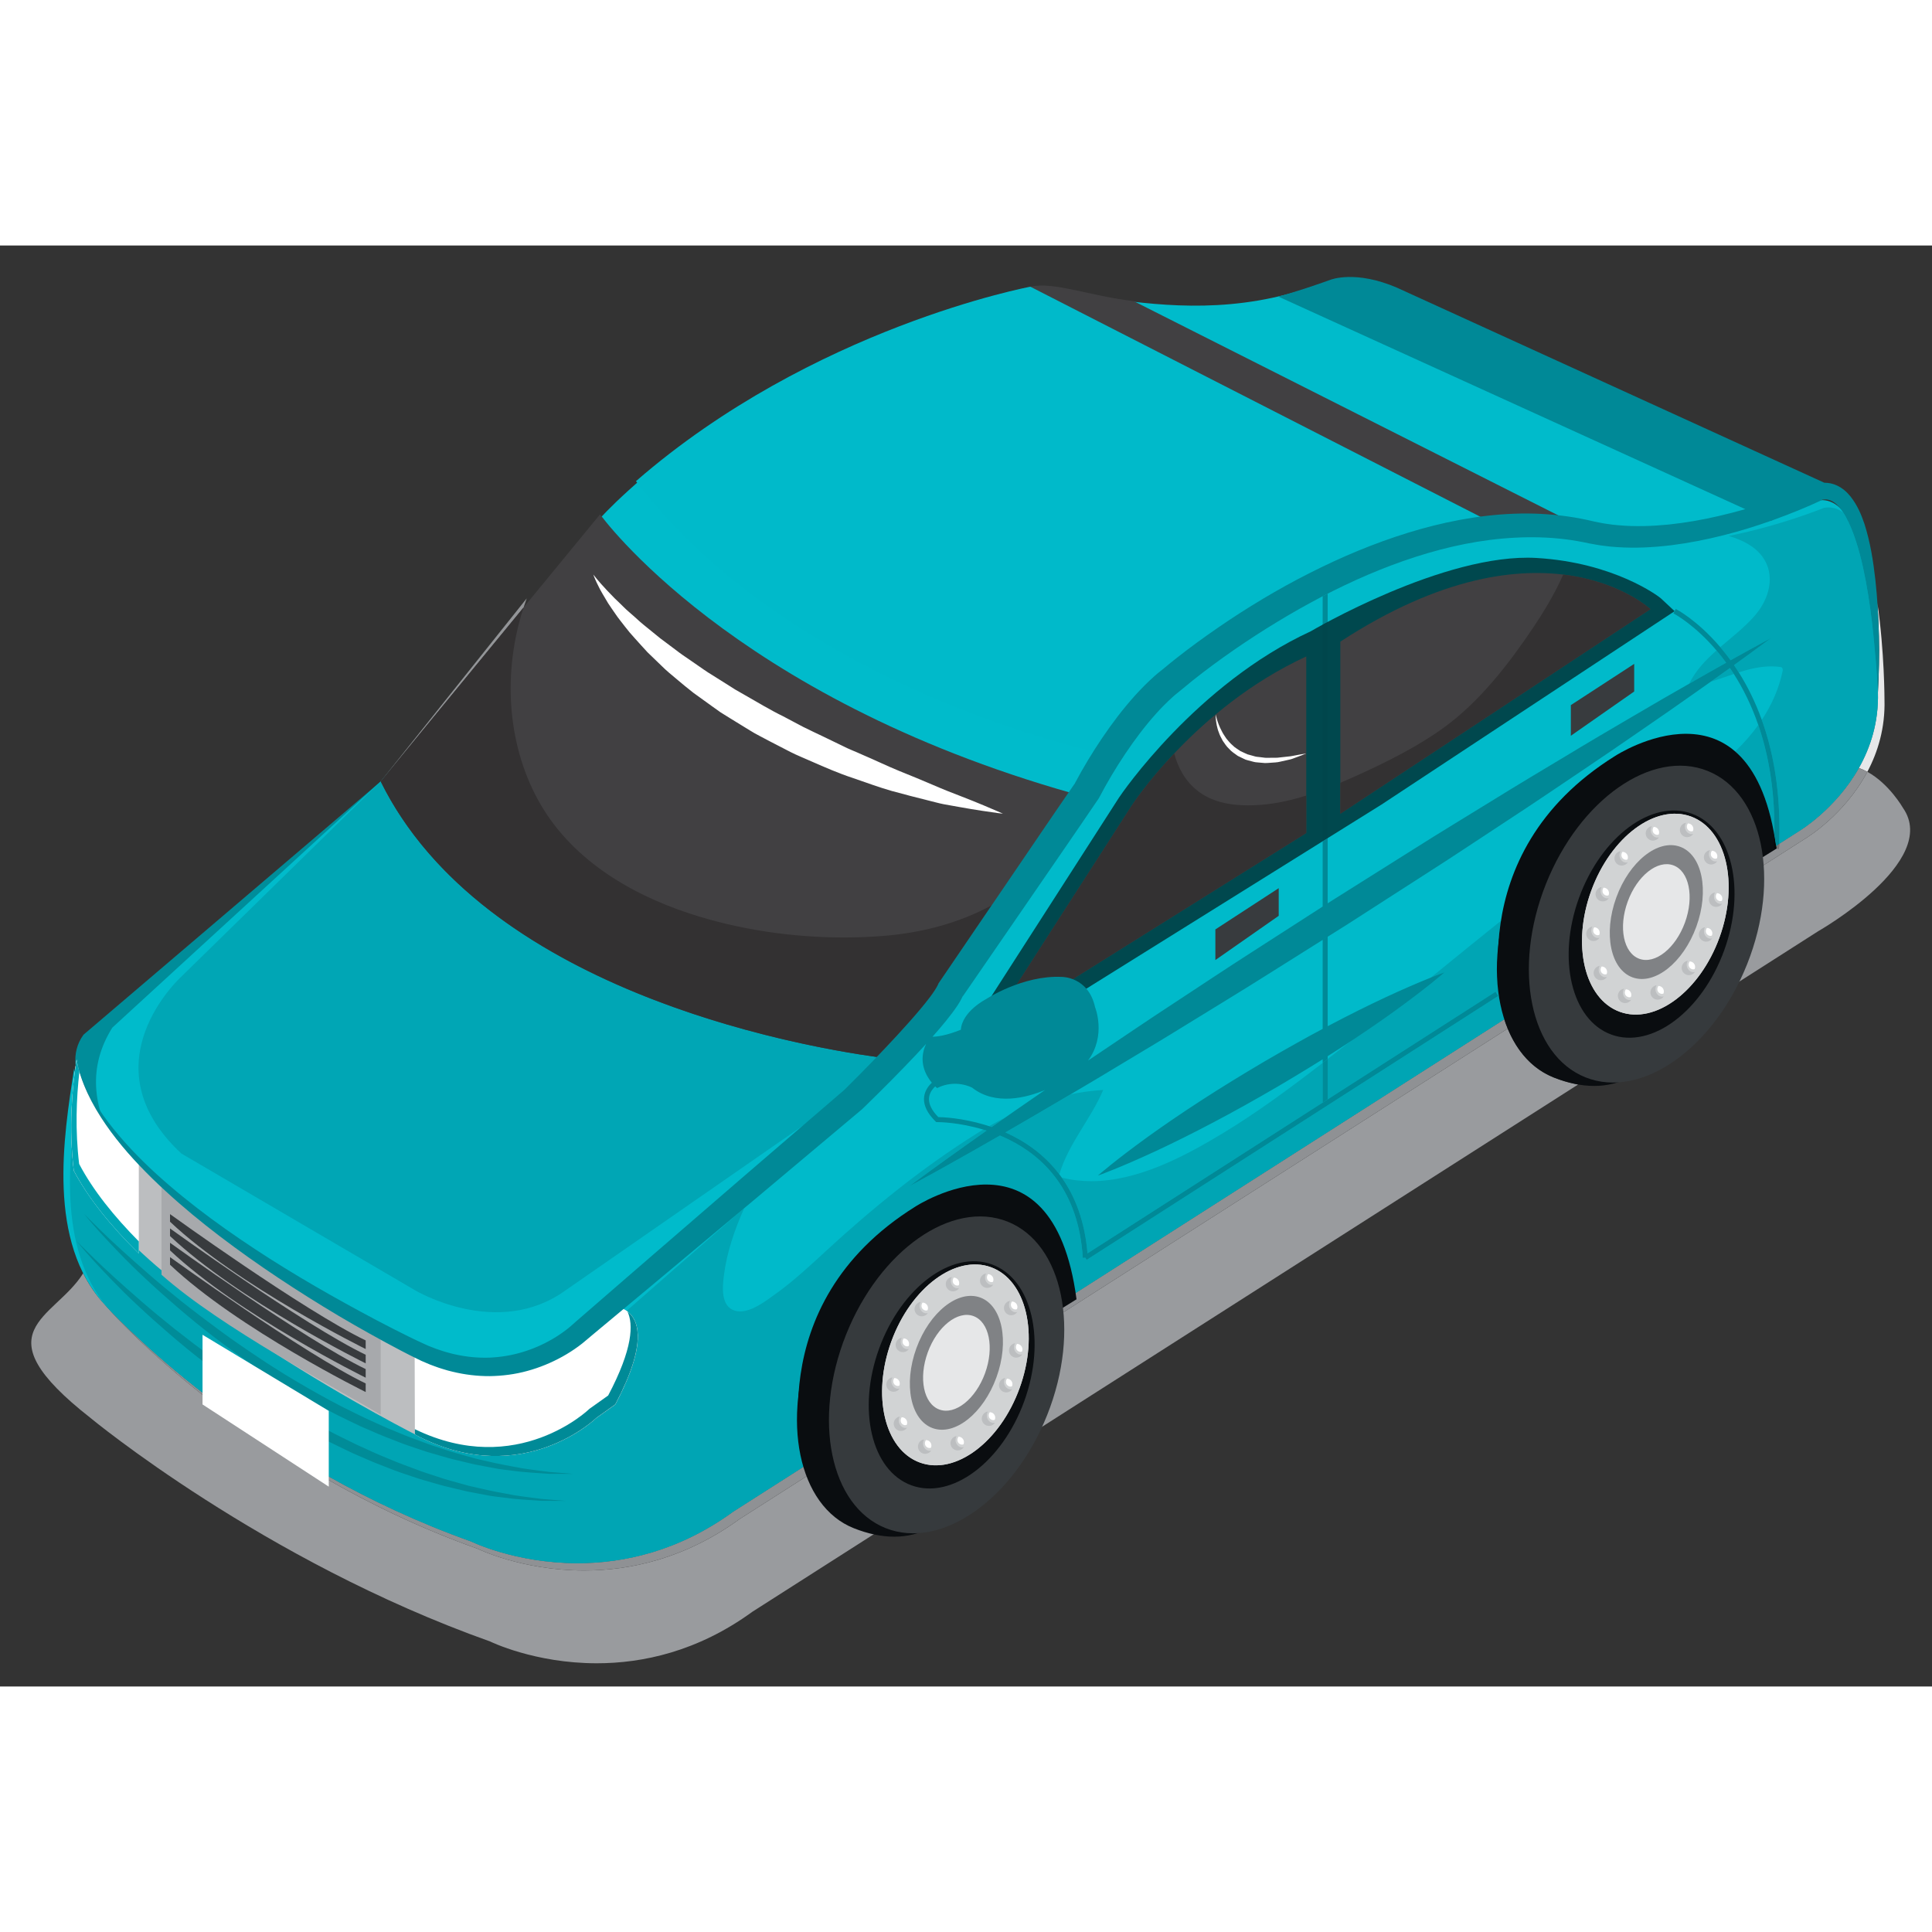 <svg xmlns="http://www.w3.org/2000/svg" xmlns:serif="http://www.serif.com/" fill-rule="evenodd" stroke-linejoin="round" stroke-miterlimit="2" clip-rule="evenodd" width="500" height="500" viewBox="0 0 362 270">
  <rect x="0" y="0" width="362" height="270" fill="#333333" stroke="none"/>
  <path fill="none" d="M0 0h361.633v269.021H0z"/>
  <g fill-rule="nonzero">
    <path fill="#999b9e" d="M111.82 265.649c-11.7.001-19.974-4.08-19.974-4.08-42.585-15.132-74.856-41.86-74.856-41.86-21.016-16.466-6.807-18.481-1.408-27.133 1.07 2.125 2.417 4.117 4.095 5.923 0 0 .146.165.435.475.256.303.52.603.793.896 0 0 25.99 29.178 68.575 44.314 0 0 8.273 4.08 19.971 4.08 8.521 0 18.86-2.165 29.144-9.649l143.901-91.882c1.783 4.331 4.711 7.607 8.645 9.162 1.546.611 3.063 1.053 4.548 1.311l-154.727 98.796c-10.282 7.482-20.621 9.647-29.142 9.647zm203.329-120.868c.645-1.287 1.266-2.679 1.86-4.184 2.294-5.804 3.883-12.452 4.466-18.753l16.839-10.752s7.22-4.289 11.572-12.478c4.115 2.248 6.689 6.786 6.689 6.786 6.979 10.055-15.893 23.078-15.893 23.078l-25.533 16.303z"/>
    <path fill="#fff" d="M14.829 172.08c-.763-6.328-.518-12.289.049-17.264-.218-.762-.401-1.522-.531-2.28-.862 5.536-1.473 12.899-.519 20.808 2.777 5.293 7.118 10.551 12.181 15.532v-2.274c-4.628-4.679-8.59-9.584-11.18-14.522z"/>
    <path fill="#008d9a" d="M71.332 100.421c-17.206 20.434-51.716 63.975-51.716 63.975s-9.018-9.614-3.969-16.523l55.685-47.452z" serif:id="Dark Green"/>
<g class="light-green">
    <path class="light-green" fill="#00bbcb" d="M172.13 158.428c12.959-12.674 15.882-23.875 23.219-40.336 7.441-16.697 16.913-20.82 16.913-20.82 58.741-46.903 84.677-37.014 84.677-37.014 18.274 3.899 44.066-14.151 44.066-14.151L259.18 8.931c-7.844-3.386-12.498-1.5-12.498-1.5-14.902 5.385-28.359 3.964-38.704 2.543-6.353-.873-11.532-1.745-15.15-1.041-51.854 10.092-80.395 42.185-80.395 42.185l-41.101 49.303-50.282 46.122c-18.603 29.625 53.646 61.71 53.646 61.71 20.73 17.514 40.15-1.106 40.15-1.106l57.284-48.719z" serif:id="Light Green"/>
</g> 
    <path fill="#414042" d="M212.428 10.426c-8.419-.999-14.96-3.707-19.366-2.705-22.529 5.131-41.27 15.387-54.838 23.792l.216.147c27.747 19.351 55.123 39.241 82.805 58.691 52.405-38.96 75.694-30.093 75.694-30.093 5.097 1.087 8.005 1.112 13.55-.346l-98.061-49.486z"/>
<g class="light-green">
    <path fill="#00baca" d="M281.468 52.914c5.666-.627 11.36-.436 16.913.886 18.27 3.897 42.169-6.023 42.169-6.023 11.325-1.938 11.318 35.976 11.318 35.976.455 16.914-14.781 25.969-14.781 25.969l-199.72 127.523c-24.4 17.758-49.114 5.569-49.114 5.569-42.587-15.134-68.576-44.315-68.576-44.315-10.941-11.773-7.779-31.47-5.784-44.294 4.226 24.345 63.54 54.232 63.54 54.232 18.07 9.132 30.826-3.264 30.826-3.264l51.585-45.133s10.32-7.958 12.324-12.743l31.02-43.449s3.1-5.676 7.613-11.001c-2.24 1.553-3.501 2.484-3.527 2.503l.016.003c-6.921-1.456-59.563-13.876-88.129-51.195 33.196-28.852 73.901-36.437 73.901-36.437l99.174 50.698c-34.513-.337-84.962 36.931-84.962 36.931 1.06.195.999.21.016.003l-.016-.003c-6.986-1.472-59.568-13.902-88.113-51.192 33.196-28.852 73.901-36.437 73.901-36.437l88.406 45.193z" serif:id="Light Green"/>
</g>
   <path fill="#e7e8e9" d="M349.886 98.614c-.508-.277-1.037-.519-1.59-.714 2.16-3.829 3.722-8.559 3.572-14.147.178-3.503.283-7.02.187-10.536-.05-2.061-.137-4.123-.278-6.186 1.321 9.035 1.32 18.092 1.32 18.092.143 5.273-1.24 9.782-3.211 13.491z"/>
    <path fill="#8f9194" d="M109.451 248.264c-11.698 0-19.971-4.08-19.971-4.08-42.585-15.136-68.575-44.314-68.575-44.314-.273-.293-.537-.593-.793-.896 3.558 3.824 28.749 29.841 68.141 43.84 0 0 8.271 4.081 19.971 4.08 8.521 0 18.861-2.166 29.143-9.649l144.49-92.258c.193.599.406 1.181.639 1.746l-143.901 91.882c-10.284 7.484-20.623 9.649-29.144 9.649zm212.024-126.42c.058-.626.106-1.247.144-1.865l11.235-6.985.469.023c.014-.308.027-.613.038-.916l3.726-2.379s6.832-4.061 11.209-11.822c.553.195 1.082.437 1.59.714-4.352 8.189-11.572 12.478-11.572 12.478l-16.839 10.752z"/>
    <path fill="#e7e8e9" d="M21.36 168.292c-2.972-3.581-5.265-7.185-6.55-10.709.038-.248.076-.495.114-.739.434 1.185 1 2.306 1.586 3.303 1.066 2.501 2.616 5.036 4.534 7.57.103.191.209.384.316.575z"/>
    <path fill="#00a5b4" d="M108.224 246.894c-11.7.001-19.971-4.08-19.971-4.08-39.392-13.999-64.583-40.016-68.141-43.84-9.47-11.238-7.219-28.929-5.302-41.391 1.285 3.524 3.578 7.128 6.55 10.709.713.86 1.466 1.716 2.252 2.571 17.465 20.006 55.049 38.946 55.049 38.946 4.864 2.457 9.342 3.355 13.291 3.355 10.722 0 17.537-6.622 17.537-6.622l28.831-25.226 1.122-.938c-1.794 4.025-3.259 8.264-3.797 12.559-.273 2.166-.655 5.856 2.075 6.648.312.091.633.133.961.133 2.314-.001 4.94-2.057 6.556-3.214 3.396-2.432 6.48-5.296 9.544-8.123 8.663-7.988 18.123-15.663 28.117-21.916.443-.277.888-.549 1.337-.815.205.061.412.125.62.192-3.035 2.138-5.668 4.017-7.826 5.568-2.137 1.517-3.784 2.759-4.921 3.584-1.133.831-1.737 1.275-1.737 1.275s.658-.36 1.89-1.033c1.23-.681 3.053-1.646 5.332-2.939 2.651-1.483 5.952-3.343 9.766-5.532.55.229 1.104.48 1.659.754 3.254 1.606 6.517 3.993 9.068 7.549 2.551 3.557 4.4 8.287 4.8 14.627l.468-.03.253.395 77.118-49.439-.507-.79-31.452 20.164v-7.563c2.713-2.106 5.408-4.229 8.113-6.325 8.23-6.379 16.219-13.073 24.353-19.579-.246 1.546-.401 3.039-.487 4.46-.603 5.115-.2 9.935 1.112 13.999l-144.49 92.258c-10.282 7.483-20.622 9.649-29.143 9.649zm95.541-58.049c-.502-6.032-2.324-10.665-4.828-14.201 1.84.465 3.693.674 5.546.674 8.683 0 17.35-4.587 24.522-8.911 6.564-3.962 12.744-8.548 18.822-13.248v7.437l-44.062 28.249zm-5.27-14.804c-2.889-3.82-6.568-6.278-10.121-7.861 2.492-1.433 5.188-3 8.051-4.685 1.354-.793 2.747-1.609 4.175-2.449 2.002-.418 4.04-.698 6.111-.821-2.328 5.467-6.471 9.989-8.2 15.74-.007.025-.012.051-.016.076zm-12.686-8.87c-.16-.055-.318-.108-.476-.16.981-.559 1.976-1.091 2.983-1.596-.861.601-1.698 1.187-2.507 1.756zm147.552-53.07c.034-.961.052-1.902.052-2.825.001-8.185-1.334-14.915-3.304-20.386 1.856-2.803 3.239-5.894 3.92-9.247.05-.259-.072-.623-.379-.664-.595-.083-1.182-.12-1.763-.12-2.097 0-4.108.491-6.097 1.122-.295-.469-.593-.922-.893-1.359.116-.083.23-.165.343-.246 2.136-1.517 3.783-2.76 4.92-3.586 1.132-.832 1.736-1.275 1.736-1.275s-.658.359-1.891 1.032c-1.23.68-3.053 1.645-5.333 2.937-.136.076-.274.153-.414.232-.175-.242-.35-.479-.526-.71-.47-.619-.939-1.202-1.405-1.749 2.235-1.927 4.606-3.747 6.499-5.934 2.653-3.065 3.964-7.533 1.385-11.036-1.469-1.995-3.829-3.134-6.295-3.862 10.077-2.05 17.863-5.278 17.863-5.278.283-.049.557-.072.825-.072 1.015 0 1.931.336 2.759.945.588.902 1.083 1.945 1.523 3.005 1.27 3.102 2.073 6.497 2.72 9.899.637 3.413 1.093 6.878 1.443 10.355.328 3.479.667 6.969.819 10.474.15 5.588-1.412 10.318-3.572 14.147-4.377 7.761-11.209 11.822-11.209 11.822l-3.726 2.379zm-.896-1.641c-1.416-8.026-4.117-12.876-7.34-15.66.086-.083.173-.168.259-.252 1.489-1.454 2.862-3.024 4.067-4.704 1.81 5.252 3.022 11.665 3.023 19.432 0 .391-.003.786-.009 1.184zm-15.958-28.357c1.202-2.463 3.071-4.413 5.114-6.229.598.704 1.204 1.469 1.807 2.296.002.003.004.005.006.008-2.011 1.126-4.343 2.431-6.927 3.925zm4.061-.383c1.287-.914 2.477-1.769 3.566-2.551.246.36.492.731.735 1.113-1.431.479-2.857 1.003-4.301 1.438z" serif:id="In between light and dark"/>
    <path fill="#0a0d10" d="M150.812 229.095s-9.044-30.483 20.68-49.003c0 0 25.698-16.834 30.218 17.356l-50.898 31.647z"/>
    <path fill="#00484e" d="M258.86 104.746l-83.492 52.086 34.272-53.342c.504-.782 14.565-21.345 35.968-31.21 0 0 25.015-14.752 42.31-13.733 14.557.861 22.909 7.225 23.241 7.532l2.614 2.439-54.913 36.228-19.266-28.587 19.266 28.587z" serif:id="Darkest Green"/>
    <path fill="#414042" d="M244.756 110.082V76.999c-20.908 9.635-32.748 28.012-32.748 28.012l-27.474 42.764 60.222-37.693zM251.134 74.227v32.247l58.105-38.338s-20.065-18.727-58.105 6.091z"/>
    <path fill="#333132" d="M184.534 147.775l27.474-42.764h.001c.036-.056 2.812-4.342 8.005-9.836.716 2.707 2.063 5.156 4.329 6.958 2.682 2.134 6.146 2.769 9.524 2.769.857 0 1.709-.041 2.541-.109 2.838-.234 5.622-.871 8.348-1.725v7.014l-60.222 37.693zM251.134 106.474v-5.792c1.038-.442 2.068-.895 3.083-1.356 5.578-2.536 11.415-5.431 16.384-9.045 6.696-4.872 12.173-11.977 16.743-18.79 1.735-2.581 3.89-6.074 5.565-9.831 10.754 1.305 16.3 6.448 16.33 6.476l-51.951 34.278-6.154 4.06z"/>
    <path fill="#008c98" d="M106.015 235.227s-1.665-.007-4.58-.018c-1.454-.102-3.232-.189-5.26-.385-1.012-.125-2.088-.257-3.222-.397-1.142-.113-2.31-.405-3.548-.614-.617-.117-1.247-.237-1.888-.36-.635-.15-1.283-.304-1.941-.46-1.318-.31-2.684-.625-4.061-1.044-1.382-.4-2.815-.781-4.241-1.283-1.436-.472-2.903-.961-4.36-1.549-1.467-.563-2.959-1.135-4.435-1.796-.742-.32-1.49-.641-2.24-.964-.738-.353-1.479-.707-2.223-1.063-2.983-1.411-5.93-3.007-8.845-4.654-1.451-.835-2.871-1.724-4.298-2.586-1.396-.91-2.812-1.779-4.171-2.71-1.365-.922-2.72-1.834-4.016-2.795-1.316-.935-2.59-1.892-3.835-2.844-2.504-1.886-4.835-3.823-7.015-5.69-2.176-1.874-4.197-3.684-6.022-5.397-1.838-1.7-3.46-3.325-4.872-4.787-1.418-1.458-2.623-2.756-3.606-3.835-1.958-2.163-2.989-3.473-2.989-3.473s1.154 1.202 3.247 3.224c2.082 2.034 5.151 4.837 8.914 8.099 1.879 1.634 3.956 3.355 6.185 5.132 2.234 1.77 4.627 3.588 7.13 5.427 2.497 1.848 5.153 3.65 7.865 5.457 1.35.912 2.756 1.761 4.142 2.653 1.415.844 2.826 1.71 4.262 2.528 2.868 1.646 5.769 3.241 8.701 4.651.731.357 1.459.713 2.184 1.066.734.333 1.465.664 2.19.993 1.444.681 2.903 1.273 4.339 1.856 1.424.615 2.867 1.102 4.26 1.634 1.389.55 2.785.977 4.134 1.422 1.344.467 2.678.828 3.968 1.183.644.18 1.278.355 1.9.528.63.145 1.247.286 1.852.425 2.414.587 4.657.973 6.645 1.346 1.993.317 3.744.512 5.186.706 2.904.238 4.564.374 4.564.374zm1.423-5.062s-1.665-.006-4.58-.017c-1.453-.103-3.231-.191-5.261-.386-1.011-.125-2.088-.257-3.222-.396-1.141-.114-2.31-.406-3.548-.615-.616-.117-1.246-.237-1.888-.359-.636-.15-1.283-.305-1.941-.461-1.319-.31-2.684-.624-4.061-1.044-1.383-.399-2.815-.779-4.241-1.282-1.437-.473-2.903-.961-4.36-1.55-1.467-.562-2.959-1.135-4.435-1.795-.744-.32-1.491-.642-2.242-.965-.737-.352-1.478-.707-2.222-1.062-2.983-1.41-5.93-3.007-8.845-4.655-1.452-.835-2.871-1.723-4.298-2.585-1.397-.911-2.812-1.78-4.172-2.709-1.364-.923-2.72-1.835-4.016-2.796-1.316-.936-2.59-1.894-3.835-2.844-2.504-1.887-4.835-3.823-7.016-5.692-2.175-1.874-4.196-3.683-6.022-5.396-1.838-1.7-3.46-3.324-4.872-4.787-1.418-1.458-2.623-2.757-3.606-3.835-1.958-2.163-2.989-3.474-2.989-3.474s1.154 1.202 3.247 3.225c2.082 2.034 5.151 4.838 8.914 8.099 1.879 1.634 3.956 3.355 6.185 5.132 2.234 1.771 4.628 3.587 7.131 5.427 2.497 1.849 5.154 3.65 7.865 5.457 1.351.911 2.756 1.762 4.142 2.653 1.416.844 2.826 1.71 4.263 2.529 2.868 1.645 5.769 3.241 8.701 4.651.732.357 1.46.712 2.184 1.066.734.333 1.465.664 2.191.993 1.444.68 2.903 1.273 4.338 1.855 1.424.615 2.868 1.103 4.261 1.635 1.389.55 2.784.977 4.134 1.422 1.344.467 2.678.828 3.968 1.182.645.18 1.279.356 1.901.529.629.144 1.246.286 1.851.425 2.414.586 4.657.972 6.646 1.345 1.991.318 3.743.513 5.186.706 2.904.239 4.564.374 4.564.374z" serif:id="Dark Green"/>
    <path fill="#bcbec0" d="M115.268 217.196l-3.501 2.474s-13.733 13.342-33.181 3.513c0 0-52.368-26.22-64.758-49.839-.954-7.909-.343-15.272.519-20.808 4.226 24.345 63.539 54.231 63.539 54.231 18.072 9.13 30.827-3.265 30.827-3.265l6.555-4.632s9.57.361 0 18.326z"/>
    <path fill="#fff" d="M26.009 172.219c-5.993-6.351-10.52-13.101-11.662-19.683-.862 5.536-1.473 12.899-.519 20.808 2.777 5.293 7.118 10.551 12.181 15.532v-16.657zM115.226 198.821l-6.542 4.651s-12.717 12.433-30.817 3.356c0 0-.072-.036-.175-.093l.047 16.038c.562.305.879.471.879.471 19.477 9.77 33.169-3.614 33.169-3.614l3.495-2.487c9.512-17.991-.056-18.322-.056-18.322z"/>
    <path fill="#008a97" d="M117.565 199.732c1.124 2.377 1.041 6.945-3.612 15.744l-3.497 2.486s-13.481 13.164-32.721 3.825l.004.986c.562.305.879.471.879.471 19.477 9.77 33.169-3.614 33.169-3.614l3.495-2.487c6.132-11.595 4.337-15.851 2.283-17.411z" serif:id="Dark Green"/>
    <path fill="#a7a9ac" d="M30.263 176.436v16.411c11.083 9.877 33.08 21.49 41.069 26.222v-16.015c-7.908-4.673-30.298-16.537-41.069-26.618z"/>
    <path fill="#008b98" d="M247.827 160.596v-7.437c.313-.242.626-.484.939-.727v7.563l-.939.601zm0-89.561v-5.316c.312-.163.625-.324.939-.484v5.295c-.338.18-.65.348-.939.505z" serif:id="Dark Green"/>
    <path fill="#00464c" d="M247.827 111.629V88.375l.939 1.392v21.277l-.939.585zm.939-21.862l-.939-1.392v-17.34c.289-.157.601-.325.939-.505v19.237z" serif:id="Darkest Green"/>
    <path fill="#383b3e" d="M227.724 128.146l11.87-7.729v5.179l-11.87 8.291v-5.741zM294.329 86.118l11.87-7.728v5.178l-11.87 8.292v-5.742zM31.858 181.492s25.035 18.07 36.661 23.666v1.609s-23.904-11.797-36.661-23.852v-1.423zM31.858 184.178s25.035 18.071 36.661 23.666v1.608s-23.904-11.797-36.661-23.851v-1.423z"/>
    <path fill="#383b3e" d="M31.858 186.863s25.035 18.071 36.661 23.666v1.61s-23.904-11.797-36.661-23.85v-1.426z"/>
    <path fill="#383b3e" d="M31.858 189.55s25.035 18.07 36.661 23.667v1.609s-23.904-11.797-36.661-23.852v-1.424z"/>
    <path fill="#00a6b5" d="M71.332 100.421l-37.349 36.566s-18.071 16.348 0 33.15l43.752 25.602s15.487 9.301 28.28 0l62.25-43.203-96.933-52.115zM14.829 172.08c-.763-6.328-.518-12.289.049-17.264-.218-.762-.401-1.522-.531-2.28-.862 5.536-1.473 12.899-.519 20.808 2.777 5.293 7.118 10.551 12.181 15.532v-2.274c-4.628-4.679-8.59-9.584-11.18-14.522z" serif:id="In Between"/>
    <path fill="#414042" d="M112.433 50.369s24.451 34.194 88.694 52.321l-32.862 49.846s-74.704-7.038-96.933-52.115l41.101-50.052z"/>
    <path fill="#939598" d="M71.332 100.421l27.365-34.31c-.21.566-.408 1.135-.594 1.71l-26.771 32.6z"/>
    <path fill="#333132" d="M164.285 152.046c-15.754-2.198-73.81-12.807-92.953-51.625l26.771-32.6c-3.856 11.807-3.204 25.22 2.685 36.018 5.919 10.859 16.918 17.536 28.358 21.307 9.15 3.013 19.178 4.508 28.964 4.508 2.445 0 4.877-.093 7.273-.28 7.151-.557 14.175-2.352 20.427-5.746l-9.808 14.413-.132.194-.116.261c-.246.555-.851 1.471-1.456 2.274-.62.828-1.295 1.659-1.987 2.483-1.389 1.65-2.86 3.272-4.343 4.888-1.211 1.311-2.441 2.613-3.683 3.905z"/>
    <path fill="#0a0d10" d="M185.866 225.054c-6.273 15.874-15.447 19.415-25.87 15.296-10.421-4.118-13.783-20.325-7.509-36.199 6.273-15.874 19.809-25.403 30.23-21.283 10.42 4.12 9.423 26.312 3.149 42.186z"/>
    <path fill="#363a3d" d="M196.219 219.108c-6.308 15.861-19.863 25.359-30.277 21.218-10.412-4.143-13.738-20.355-7.43-36.217 6.306-15.86 19.863-25.359 30.275-21.215 10.414 4.141 13.74 20.356 7.432 36.214z"/>
    <path fill="#0a0d10" d="M191.91 216.554c-4.158 11.432-13.614 18.487-21.12 15.758-7.509-2.731-10.225-14.212-6.065-25.644 4.158-11.435 13.614-18.491 21.119-15.76 7.508 2.729 10.224 14.211 6.066 25.646z"/>
    <path fill="#d1d3d4" d="M191.035 214.109c-3.676 10.108-12.035 16.344-18.671 13.931-6.638-2.412-9.036-12.564-5.359-22.671 3.673-10.105 12.033-16.345 18.671-13.928 6.635 2.413 9.036 12.562 5.359 22.668z"/>
    <path fill="#d1d3d4" d="M191.035 214.109c-3.676 10.108-12.035 16.344-18.671 13.931-6.638-2.412-9.036-12.564-5.359-22.671 3.673-10.105 12.033-16.345 18.671-13.928 6.635 2.413 9.036 12.562 5.359 22.668z"/>
    <path fill="#808285" d="M186.702 212.077c-2.458 6.761-7.811 11.018-11.95 9.512-4.142-1.505-5.507-8.208-3.051-14.966 2.46-6.76 7.808-11.017 11.954-9.511 4.14 1.506 5.503 8.208 3.047 14.965z"/>
    <path fill="#d1d3d4" d="M179.929 194.563c.022.751-.571 1.378-1.32 1.399-.751.024-1.38-.567-1.401-1.318-.022-.751.569-1.377 1.322-1.4.749-.023 1.376.568 1.399 1.319z"/>
    <path fill="#fff" d="M178.803 194.653c.267.229.581.281.839.17.058-.135.089-.282.085-.438-.015-.555-.469-.994-1.02-.996-.267.384-.285.933.096 1.264z"/>
    <path fill="#bcbec0" d="M178.519 194.977c-.439-.495-.468-1.181-.162-1.716-.67.105-1.171.691-1.149 1.383.021.751.65 1.342 1.401 1.318.457-.014.854-.248 1.09-.604-.402.103-.849-.006-1.18-.381z"/>
    <path fill="#d1d3d4" d="M186.342 193.918c.021.751-.57 1.378-1.319 1.4-.752.023-1.379-.568-1.4-1.321-.026-.751.567-1.376 1.318-1.399.75-.023 1.379.569 1.401 1.32z"/>
    <path fill="#fff" d="M185.215 194.006c.268.233.58.283.842.17.058-.134.086-.281.083-.437-.014-.553-.468-.991-1.019-.995-.267.385-.288.933.094 1.262z"/>
    <path fill="#bcbec0" d="M184.933 194.332c-.441-.497-.467-1.18-.165-1.717-.667.104-1.167.689-1.145 1.382.021.753.648 1.344 1.4 1.321.456-.013.853-.252 1.092-.606-.403.105-.851-.005-1.182-.38z"/>
    <path fill="#d1d3d4" d="M190.833 199.04c.021.752-.57 1.379-1.322 1.403-.749.021-1.377-.572-1.401-1.321-.021-.752.569-1.377 1.322-1.4.75-.021 1.377.568 1.401 1.318z"/>
    <path fill="#fff" d="M189.706 199.13c.266.231.58.284.841.171.057-.135.087-.283.085-.437-.017-.555-.473-.993-1.022-.996-.267.385-.286.932.096 1.262z"/>
    <path fill="#bcbec0" d="M189.421 199.454c-.439-.495-.466-1.181-.162-1.716-.666.104-1.168.691-1.149 1.384.024.749.652 1.342 1.401 1.321.457-.015.854-.252 1.091-.607-.399.105-.849-.006-1.181-.382z"/>
    <path fill="#d1d3d4" d="M191.773 206.985c.026.751-.567 1.376-1.318 1.397-.749.026-1.38-.565-1.402-1.316-.021-.751.57-1.379 1.321-1.403.751-.021 1.378.571 1.399 1.322z"/>
    <path fill="#fff" d="M190.649 207.072c.267.232.578.282.839.171.058-.133.091-.282.087-.436-.019-.555-.472-.994-1.024-.996-.265.384-.284.932.098 1.261z"/>
    <path fill="#bcbec0" d="M190.365 207.399c-.439-.498-.469-1.183-.162-1.718-.668.106-1.171.69-1.15 1.385.022.751.653 1.342 1.402 1.316.457-.013.853-.248 1.091-.602-.404.103-.85-.006-1.181-.381z"/>
    <path fill="#d1d3d4" d="M189.9 213.496c.024.753-.569 1.378-1.318 1.402-.751.021-1.379-.57-1.402-1.321-.022-.751.57-1.376 1.319-1.4.753-.022 1.38.568 1.401 1.319z"/>
    <path fill="#fff" d="M188.776 213.585c.267.234.576.284.84.171.058-.135.09-.281.084-.437-.016-.555-.47-.993-1.021-.994-.266.384-.286.93.097 1.26z"/>
    <path fill="#bcbec0" d="M188.492 213.912c-.438-.497-.469-1.182-.162-1.717-.668.106-1.171.689-1.15 1.382.023.751.651 1.342 1.402 1.321.458-.015.853-.252 1.088-.606-.4.105-.847-.005-1.178-.38z"/>
    <path fill="#d1d3d4" d="M186.675 219.776c.023.751-.568 1.378-1.32 1.399-.749.024-1.38-.565-1.401-1.316-.022-.751.569-1.381 1.32-1.403.751-.021 1.377.569 1.401 1.32z"/>
    <path fill="#fff" d="M185.55 219.865c.266.23.578.284.838.17.058-.134.09-.283.087-.437-.018-.555-.472-.992-1.021-.994-.265.384-.286.93.096 1.261z"/>
    <path fill="#bcbec0" d="M185.264 220.19c-.435-.496-.467-1.179-.162-1.718-.666.106-1.17.693-1.148 1.387.021.751.652 1.34 1.401 1.316.457-.013.854-.248 1.091-.604-.401.105-.848-.004-1.182-.381z"/>
    <path fill="#d1d3d4" d="M180.817 224.367c.022.751-.569 1.376-1.322 1.4-.749.022-1.376-.568-1.4-1.317-.023-.753.568-1.382 1.321-1.402.751-.023 1.378.568 1.401 1.319z"/>
    <path fill="#fff" d="M179.689 224.456c.267.231.58.282.842.169.059-.132.088-.282.084-.435-.018-.557-.47-.994-1.021-.996-.266.382-.287.933.095 1.262z"/>
    <path fill="#bcbec0" d="M179.407 224.783c-.439-.496-.47-1.184-.164-1.718-.666.104-1.167.691-1.148 1.385.024.749.651 1.339 1.4 1.317.458-.014.853-.252 1.092-.605-.401.103-.851-.007-1.18-.379z"/>
    <path fill="#d1d3d4" d="M174.719 225.004c.022.751-.569 1.379-1.322 1.401-.749.021-1.375-.57-1.398-1.32-.024-.751.568-1.38 1.319-1.399.749-.024 1.378.565 1.401 1.318z"/>
    <path fill="#fff" d="M173.593 225.09c.267.233.579.284.84.173.06-.133.088-.284.084-.436-.017-.556-.469-.994-1.018-.996-.267.382-.288.931.094 1.259z"/>
    <path fill="#bcbec0" d="M173.309 225.418c-.439-.495-.469-1.179-.164-1.717-.666.105-1.167.691-1.146 1.384.023.75.649 1.341 1.398 1.32.46-.015.856-.254 1.092-.605-.403.101-.847-.008-1.18-.382z"/>
    <path fill="#d1d3d4" d="M170.176 220.721c.023.75-.567 1.378-1.32 1.399-.749.022-1.376-.567-1.399-1.319-.024-.749.567-1.376 1.32-1.397.749-.024 1.375.568 1.399 1.317z"/>
    <path fill="#fff" d="M169.051 220.812c.266.23.58.282.842.169.056-.133.086-.281.083-.438-.018-.554-.471-.992-1.023-.994-.263.384-.284.931.098 1.263z"/>
    <path fill="#bcbec0" d="M168.766 221.136c-.439-.495-.466-1.182-.161-1.717-.668.103-1.168.691-1.148 1.382.023.752.65 1.341 1.399 1.319.457-.012.856-.25 1.091-.602-.401.102-.85-.006-1.181-.382z"/>
    <path fill="#d1d3d4" d="M168.793 213.376c.023.751-.571 1.379-1.32 1.4-.751.021-1.38-.568-1.401-1.319-.021-.751.569-1.38 1.32-1.401.751-.022 1.377.569 1.401 1.32z"/>
    <path fill="#fff" d="M167.666 213.466c.268.229.581.281.843.167.057-.133.087-.28.081-.433-.015-.557-.469-.995-1.02-.997-.267.384-.284.933.096 1.263z"/>
    <path fill="#bcbec0" d="M167.383 213.79c-.44-.495-.468-1.181-.163-1.715-.668.103-1.168.689-1.148 1.382.021.751.65 1.34 1.401 1.319.457-.013.854-.251 1.087-.604-.399.103-.845-.006-1.177-.382z"/>
    <path fill="#d1d3d4" d="M170.538 205.955c.021.752-.57 1.375-1.321 1.399-.75.023-1.376-.568-1.398-1.318-.023-.751.565-1.379 1.317-1.401.75-.021 1.378.569 1.402 1.32z"/>
    <path fill="#fff" d="M169.411 206.043c.266.233.579.284.839.171.057-.135.09-.282.087-.437-.019-.555-.473-.994-1.022-.996-.264.385-.286.934.096 1.262z"/>
    <path fill="#bcbec0" d="M169.126 206.369c-.44-.495-.468-1.181-.162-1.718-.666.106-1.167.692-1.145 1.385.022.75.648 1.341 1.398 1.318.457-.013.853-.25 1.088-.603-.397.103-.847-.004-1.179-.382z"/>
    <path fill="#d1d3d4" d="M174.078 199.24c.022.751-.569 1.378-1.318 1.399-.752.021-1.379-.567-1.403-1.318-.023-.749.571-1.379 1.32-1.401.749-.022 1.379.569 1.401 1.32z"/>
    <path fill="#fff" d="M172.951 199.328c.27.232.58.283.843.171.057-.135.09-.281.083-.437-.015-.555-.47-.992-1.022-.994-.264.382-.282.932.096 1.26z"/>
    <path fill="#bcbec0" d="M172.669 199.656c-.439-.499-.471-1.183-.162-1.72-.669.106-1.169.691-1.15 1.385.024.751.651 1.339 1.403 1.318.456-.013.854-.25 1.087-.605-.399.104-.845-.003-1.178-.378z"/>
    <path fill="#e6e7e8" d="M184.57 211.301c-1.762 4.839-5.59 7.885-8.554 6.808-2.965-1.079-3.942-5.874-2.182-10.711 1.759-4.837 5.589-7.886 8.553-6.808 2.964 1.079 3.942 5.874 2.183 10.711z"/>
    <path fill="#0a0d10" d="M281.953 144.638s-9.043-30.482 20.684-49.002c0 0 25.698-16.834 30.217 17.358l-50.901 31.644z"/>
    <path fill="#0a0d10" d="M317.009 140.597c-6.276 15.874-15.447 19.416-25.868 15.298-10.423-4.12-13.784-20.326-7.511-36.2 6.274-15.874 19.807-25.404 30.23-21.282 10.423 4.117 9.423 26.31 3.149 42.184z"/>
    <path fill="#363a3d" d="M327.362 134.653c-6.308 15.859-19.862 25.356-30.274 21.216-10.416-4.141-13.741-20.356-7.435-36.217 6.311-15.858 19.863-25.358 30.279-21.215 10.412 4.141 13.741 20.355 7.43 36.216z"/>
    <path fill="#0a0d10" d="M323.052 132.097c-4.157 11.432-13.612 18.487-21.121 15.759-7.505-2.731-10.221-14.214-6.063-25.646s13.612-18.49 21.122-15.759c7.505 2.733 10.221 14.211 6.062 25.646z"/>
    <path fill="#d1d3d4" d="M322.179 129.654c-3.676 10.107-12.036 16.343-18.67 13.93-6.638-2.413-9.039-12.564-5.363-22.67 3.677-10.108 12.036-16.344 18.671-13.931 6.638 2.413 9.036 12.562 5.362 22.671z"/>
    <path fill="#d1d3d4" d="M322.179 129.654c-3.676 10.107-12.036 16.343-18.67 13.93-6.638-2.413-9.039-12.564-5.363-22.67 3.677-10.108 12.036-16.344 18.671-13.931 6.638 2.413 9.036 12.562 5.362 22.671z"/>
    <path fill="#808285" d="M317.846 127.62c-2.46 6.76-7.811 11.017-11.95 9.512-4.144-1.506-5.508-8.208-3.05-14.967 2.456-6.757 7.808-11.016 11.951-9.509 4.141 1.505 5.506 8.208 3.049 14.964z"/>
    <path fill="#d1d3d4" d="M311.072 110.106c.021.751-.569 1.379-1.319 1.401-.751.022-1.378-.569-1.4-1.318-.023-.751.569-1.38 1.319-1.402.75-.023 1.379.57 1.4 1.319z"/>
    <path fill="#fff" d="M309.945 110.196c.269.23.58.283.843.169.057-.133.086-.281.083-.436-.017-.555-.469-.994-1.02-.996-.266.384-.288.934.094 1.263z"/>
    <path fill="#bcbec0" d="M309.664 110.52c-.44-.493-.47-1.182-.165-1.714-.667.103-1.167.689-1.146 1.383.022.749.649 1.34 1.4 1.318.457-.014.854-.251 1.089-.605-.4.104-.847-.007-1.178-.382z"/>
    <path fill="#d1d3d4" d="M317.485 109.461c.024.751-.569 1.377-1.32 1.4-.751.023-1.379-.568-1.402-1.321-.021-.749.57-1.376 1.323-1.399.749-.023 1.376.571 1.399 1.32z"/>
    <path fill="#fff" d="M316.359 109.551c.267.231.578.282.841.167.058-.133.089-.28.085-.435-.018-.553-.472-.993-1.022-.997-.265.388-.286.935.096 1.265z"/>
    <path fill="#bcbec0" d="M316.075 109.877c-.44-.497-.467-1.181-.162-1.718-.666.104-1.169.69-1.15 1.381.023.753.651 1.344 1.402 1.321.457-.012.853-.251 1.092-.606-.401.105-.849-.004-1.182-.378z"/>
    <path fill="#d1d3d4" d="M321.974 114.586c.022.749-.569 1.376-1.318 1.4-.751.023-1.379-.57-1.401-1.321-.024-.751.569-1.378 1.32-1.399.751-.022 1.378.569 1.399 1.32z"/>
    <path fill="#fff" d="M320.848 114.674c.269.229.578.283.842.169.058-.133.09-.28.084-.437-.015-.553-.47-.993-1.02-.994-.267.383-.287.931.094 1.262z"/>
    <path fill="#bcbec0" d="M320.566 115c-.439-.497-.469-1.181-.162-1.717-.668.104-1.171.691-1.149 1.382.022.751.65 1.344 1.401 1.321.457-.013.853-.253 1.09-.606-.403.105-.849-.006-1.18-.38z"/>
    <path fill="#d1d3d4" d="M322.918 122.528c.021.751-.57 1.378-1.319 1.399-.752.024-1.379-.565-1.402-1.318-.021-.751.57-1.38 1.319-1.404.751-.019 1.38.574 1.402 1.323z"/>
    <path fill="#fff" d="M321.791 122.614c.268.232.58.285.843.171.057-.133.085-.281.083-.434-.019-.557-.469-.994-1.02-.996-.267.384-.288.933.094 1.259z"/>
    <path fill="#bcbec0" d="M321.509 122.942c-.439-.497-.469-1.183-.164-1.714-.668.102-1.168.687-1.148 1.381.023.753.65 1.342 1.402 1.318.456-.013.854-.251 1.088-.603-.401.104-.846-.007-1.178-.382z"/>
    <path fill="#d1d3d4" d="M321.045 129.041c.021.753-.569 1.376-1.32 1.4-.751.022-1.378-.568-1.403-1.319-.021-.753.571-1.379 1.322-1.401.751-.021 1.379.569 1.401 1.32z"/>
    <path fill="#fff" d="M319.918 129.129c.27.235.58.284.841.171.055-.135.088-.282.084-.437-.018-.555-.469-.993-1.021-.996-.265.385-.286.934.096 1.262z"/>
    <path fill="#bcbec0" d="M319.634 129.455c-.437-.497-.465-1.181-.16-1.717-.67.105-1.172.691-1.152 1.384.025.751.652 1.341 1.403 1.319.457-.013.854-.249 1.089-.606-.399.107-.847-.004-1.18-.38z"/>
    <path fill="#d1d3d4" d="M317.818 135.321c.024.749-.569 1.377-1.318 1.397-.753.024-1.379-.565-1.403-1.316-.022-.751.571-1.38 1.32-1.404.751-.021 1.38.572 1.401 1.323z"/>
    <path fill="#fff" d="M316.692 135.409c.269.23.578.283.842.169.058-.133.09-.281.082-.434-.014-.557-.468-.994-1.019-.997-.264.383-.288.932.095 1.262z"/>
    <path fill="#bcbec0" d="M316.41 135.735c-.44-.497-.47-1.182-.164-1.718-.666.104-1.169.691-1.149 1.385.024.751.65 1.34 1.403 1.316.457-.013.853-.249 1.088-.601-.401.102-.847-.008-1.178-.382z"/>
    <path fill="#d1d3d4" d="M311.958 139.909c.022.752-.569 1.379-1.318 1.403-.751.021-1.38-.569-1.401-1.32-.021-.751.569-1.379 1.32-1.401.751-.022 1.377.568 1.399 1.318z"/>
    <path fill="#fff" d="M310.835 139.999c.266.231.576.283.839.171.057-.136.087-.283.083-.436-.017-.556-.469-.993-1.02-.995-.267.381-.286.93.098 1.26z"/>
    <path fill="#bcbec0" d="M310.55 140.325c-.44-.496-.468-1.181-.163-1.718-.668.106-1.169.691-1.148 1.385.021.751.65 1.341 1.401 1.32.457-.015.854-.252 1.087-.606-.399.102-.845-.006-1.177-.381z"/>
    <path fill="#d1d3d4" d="M305.862 140.546c.023.751-.568 1.38-1.319 1.404-.751.019-1.38-.57-1.402-1.321-.021-.753.57-1.38 1.319-1.401.753-.024 1.379.567 1.402 1.318z"/>
    <path fill="#fff" d="M304.737 140.636c.267.231.576.283.839.17.058-.134.089-.281.083-.437-.017-.555-.468-.992-1.02-.995-.266.383-.286.931.098 1.262z"/>
    <path fill="#bcbec0" d="M304.453 140.962c-.44-.497-.469-1.181-.162-1.718-.669.105-1.171.692-1.15 1.385.022.751.651 1.34 1.402 1.321.457-.017.853-.254 1.091-.606-.404.101-.85-.009-1.181-.382z"/>
    <path fill="#d1d3d4" d="M301.319 136.264c.022.753-.567 1.378-1.318 1.401-.753.022-1.379-.569-1.401-1.32-.022-.751.569-1.376 1.32-1.399.751-.024 1.378.569 1.399 1.318z"/>
    <path fill="#fff" d="M300.193 136.354c.269.23.58.283.842.17.058-.132.088-.281.084-.438-.016-.554-.47-.993-1.021-.994-.264.385-.288.931.095 1.262z"/>
    <path fill="#bcbec0" d="M299.911 136.678c-.44-.493-.468-1.181-.162-1.716-.668.107-1.169.69-1.149 1.383.022.751.648 1.342 1.401 1.32.458-.014.853-.252 1.09-.605-.402.104-.849-.004-1.18-.382z"/>
    <path fill="#d1d3d4" d="M299.936 128.92c.022.751-.569 1.378-1.32 1.402-.751.019-1.378-.57-1.399-1.321-.026-.753.567-1.379 1.318-1.399.751-.024 1.38.565 1.401 1.318z"/>
    <path fill="#fff" d="M298.808 129.01c.271.23.58.281.843.17.058-.136.089-.285.083-.437-.016-.557-.468-.993-1.022-.995-.263.382-.284.931.096 1.262z"/>
    <path fill="#bcbec0" d="M298.528 129.334c-.439-.495-.469-1.182-.162-1.716-.67.103-1.171.69-1.149 1.383.021.751.648 1.34 1.399 1.321.456-.017.855-.252 1.09-.608-.402.103-.851-.005-1.178-.38z"/>
    <path fill="#d1d3d4" d="M301.679 121.499c.024.751-.569 1.378-1.318 1.398-.751.023-1.378-.566-1.401-1.317-.022-.751.569-1.379 1.318-1.401.753-.021 1.38.567 1.401 1.32z"/>
    <path fill="#fff" d="M300.553 121.587c.269.231.579.283.841.17.058-.136.091-.283.083-.436-.014-.555-.468-.994-1.018-.997-.266.386-.285.934.094 1.263z"/>
    <path fill="#bcbec0" d="M300.271 121.913c-.439-.497-.469-1.182-.162-1.717-.668.104-1.169.691-1.149 1.384.023.751.65 1.34 1.401 1.317.457-.013.854-.25 1.088-.604-.4.103-.847-.003-1.178-.38z"/>
    <path fill="#d1d3d4" d="M305.221 114.783c.024.752-.571 1.38-1.32 1.4-.751.022-1.379-.566-1.4-1.317-.022-.751.568-1.38 1.321-1.402.749-.023 1.376.57 1.399 1.319z"/>
    <path fill="#fff" d="M304.095 114.87c.267.233.581.286.843.171.057-.134.087-.28.083-.437-.017-.555-.471-.992-1.022-.994-.263.383-.284.933.096 1.26z"/>
    <path fill="#bcbec0" d="M303.813 115.199c-.441-.499-.47-1.184-.164-1.718-.668.105-1.169.691-1.148 1.385.021.751.649 1.339 1.4 1.317.458-.014.854-.25 1.092-.603-.401.101-.851-.007-1.18-.381z"/>
    <path fill="#e6e7e8" d="M315.715 126.846c-1.761 4.837-5.59 7.884-8.554 6.805-2.968-1.078-3.943-5.872-2.183-10.709 1.758-4.839 5.59-7.886 8.55-6.807 2.967 1.076 3.944 5.874 2.187 10.711z"/>
    <path fill="#fff" d="M37.948 204.098v13.053L61.6 232.553v-14.198l-23.652-14.257z"/>
    <path fill="#747678" d="M333.323 113.017l-.469-.023c-.023-.175-.047-.351-.071-.524l.578-.369c-.011.303-.024.608-.038.916z"/>
    <path fill="#040707" d="M332.854 112.994l-.469-.022c.04-.852.067-1.69.08-2.512.115.65.22 1.318.318 2.01.024.173.048.349.071.524z"/>
    <path fill="#008997" d="M327.02 49.401L239.485 9.553c2.357-.542 7.367-2.25 9.809-3.131 0 0 4.65-1.888 12.494 1.497l80.026 36.527c.813.004 1.646.167 2.373.52 1.081.501 1.91 1.267 2.547 2.064 1.273 1.612 2.005 3.355 2.595 5.092 1.124 3.494 1.664 7.019 2.063 10.538.385 3.52.577 7.04.663 10.557.096 3.516-.009 7.033-.187 10.536-.152-3.505-.491-6.995-.819-10.474-.35-3.477-.806-6.942-1.443-10.355-.647-3.402-1.45-6.797-2.72-9.899-.635-1.532-1.386-3.028-2.367-4.114-.483-.544-1.022-.946-1.551-1.149-.473-.192-.948-.213-1.463-.125-2.989 1.412-5.966 2.604-9.027 3.715-.112.04-.225.081-.337.121-.088.047-.175.093-.262.14l-.058-.026c-2.904 1.027-5.853 1.942-8.854 2.693-3.223.822-6.506 1.461-9.838 1.883-3.335.396-6.726.588-10.146.349l-1.282-.1-1.318-.16c-.454-.051-.873-.115-1.262-.19l-1.304-.234c-1.524-.33-3.06-.607-4.611-.794-3.101-.372-6.242-.461-9.379-.284-6.279.32-12.525 1.641-18.575 3.588-6.056 1.948-11.935 4.514-17.611 7.478-5.67 2.978-11.165 6.323-16.447 9.97-2.637 1.828-5.227 3.733-7.721 5.719-.617.492-1.25 1.007-1.818 1.491l-.995.812c-.286.243-.588.454-.861.721-1.122 1.015-2.21 2.094-3.24 3.254-2.068 2.31-3.962 4.838-5.725 7.463-1.752 2.613-3.416 5.402-4.837 8.124l-.086.166-.091.134c-4.225 6.238-8.517 12.43-12.781 18.642l-12.705 18.47c-.631 1.295-1.28 2.14-1.943 3.05-.714.948-1.444 1.838-2.183 2.712-.492.58-.988 1.151-1.487 1.716.764-.016 2.564-.197 5.314-1.321.256-3.45 4.711-5.727 4.711-5.727s6.876-4.525 14.201-4.17c0 0 4.978-.07 6.238 5.678 0 0 2.157 5.29-1.314 9.998.953-.643 1.92-1.294 2.902-1.949 4.269-2.868 8.755-5.917 13.452-8.982 4.696-3.069 9.505-6.305 14.468-9.475 4.953-3.187 9.984-6.424 15.015-9.661 5.064-3.186 10.128-6.371 15.112-9.507 4.97-3.16 9.944-6.138 14.712-9.092 4.768-2.955 9.427-5.732 13.836-8.379 4.399-2.663 8.595-5.124 12.471-7.39 3.864-2.286 7.437-4.332 10.605-6.143 2.609-1.509 4.962-2.826 6.99-3.962v-.001c-.002-.002-.004-.004-.006-.007-.603-.827-1.209-1.592-1.807-2.296l-.012-.014c-3.941-4.634-7.553-6.658-8.003-6.9l-.047-.024h.001l.427-.836c.039.021 4.001 2.053 8.34 7.157l.011.013c.462.543.928 1.122 1.394 1.736.176.231.351.468.526.71l.414-.232c2.28-1.292 4.103-2.257 5.333-2.937 1.233-.673 1.891-1.032 1.891-1.032s-.604.443-1.736 1.275c-1.137.826-2.784 2.069-4.92 3.586l-.343.246-.151.109.151-.109c.295.43.589.876.879 1.337l.032.051c1.57 2.495 3.061 5.438 4.301 8.88l.023.064c1.957 5.46 3.282 12.169 3.281 20.322 0 .923-.018 1.864-.052 2.825l-.578.369c-.098-.692-.203-1.36-.318-2.01.006-.398.009-.793.009-1.184-.001-7.767-1.213-14.18-3.023-19.432l.013-.018v-.001.001l-.013.018c-1.296-3.76-2.899-6.924-4.582-9.562l-.046-.072c-.228-.356-.458-.703-.689-1.041-1.899 1.364-4.105 2.949-6.598 4.687-2.984 2.101-6.352 4.47-10.059 7.002-3.695 2.551-7.703 5.306-11.979 8.163-4.266 2.872-8.756 5.916-13.453 8.98-4.696 3.068-9.502 6.311-14.47 9.473-4.953 3.186-9.984 6.423-15.016 9.659-5.064 3.185-10.129 6.369-15.114 9.505-4.975 3.151-9.944 6.137-14.714 9.088-4.766 2.957-9.429 5.728-13.836 8.379-4.399 2.663-8.596 5.122-12.47 7.39-2.863 1.685-5.559 3.251-8.05 4.685l.009.005c3.55 1.583 7.225 4.04 10.111 7.856l.011.015c.115.153.23.308.343.465.022.031.044.062.066.092l.022.031c2.504 3.536 4.326 8.169 4.828 14.201l44.062-28.249.939-.601 31.452-20.164.507.79-77.118 49.439-.253-.395-.468.03c-.4-6.34-2.249-11.07-4.8-14.627-2.551-3.556-5.814-5.943-9.068-7.549-.555-.274-1.109-.525-1.659-.754l.063-.036-.032.018c-.01.006-.021.012-.031.018h-.001c-3.813 2.189-7.114 4.05-9.765 5.532-2.279 1.293-4.102 2.258-5.332 2.939-1.232.673-1.89 1.033-1.89 1.033s.604-.444 1.737-1.275c1.137-.825 2.784-2.067 4.921-3.584 2.158-1.551 4.791-3.43 7.826-5.568-.208-.067-.415-.131-.62-.192l-.013-.004c-4.491-1.343-8.144-1.399-8.565-1.399h-.037l-.196.002-.14-.138c-1.57-1.537-2.158-2.946-2.157-4.155.001-1.208.579-2.136 1.13-2.743.115-.127.229-.24.339-.342-1.122-1.353-2.611-3.981-1.075-7.274-.612.672-1.228 1.336-1.849 1.995-3.085 3.27-6.234 6.436-9.441 9.561l-.607.588-.197.18-.08.068-.159.133-.319.268-1.276 1.071-2.551 2.144-5.102 4.284-10.204 8.571-20.448 17.094-10.238 8.531c-.407.344-.898.738-1.235 1.04-.48.421-.95.787-1.436 1.144-.967.71-1.969 1.346-3.005 1.923-2.073 1.15-4.278 2.058-6.568 2.682-2.286.633-4.662.936-7.029.973-2.37.013-4.731-.278-7.012-.835-.574-.128-1.136-.291-1.695-.466-.564-.158-1.114-.354-1.661-.557-.549-.188-1.097-.412-1.644-.653-.559-.229-1.089-.468-1.571-.716-2.038-.987-4.001-2.04-5.969-3.1-3.924-2.137-7.806-4.34-11.608-6.678-3.806-2.331-7.557-4.75-11.236-7.277-7.345-5.063-14.46-10.513-20.862-16.755-3.184-3.129-6.203-6.458-8.73-10.151-2.519-3.674-4.627-7.734-5.442-12.123 1.022 4.344 3.295 8.247 5.951 11.755 2.681 3.51 5.749 6.708 9.009 9.686 6.542 5.945 13.773 11.094 21.223 15.852 3.73 2.374 7.53 4.64 11.379 6.816 3.854 2.169 7.735 4.291 11.673 6.293 1.969.996 3.946 1.997 5.932 2.89l.756.342.722.281c.476.194.961.377 1.469.534.499.171 1 .334 1.509.46.506.143 1.014.276 1.528.374 2.047.438 4.133.634 6.204.565 2.071-.092 4.128-.418 6.11-1.018 1.985-.584 3.901-1.418 5.691-2.461.894-.521 1.758-1.096 2.569-1.718.403-.308.803-.635 1.151-.953.484-.447.857-.75 1.29-1.132l10.07-8.731 20.165-17.426 10.102-8.691 5.052-4.344 2.525-2.173 1.263-1.086.506-.438.584-.577c3.125-3.105 6.21-6.272 9.188-9.495 1.483-1.616 2.954-3.238 4.343-4.888.692-.824 1.367-1.655 1.987-2.483.605-.803 1.21-1.719 1.456-2.274l.116-.261.132-.194 12.715-18.686c4.218-6.186 8.407-12.391 12.663-18.55 1.58-2.984 3.251-5.74 5.1-8.484 1.884-2.781 3.916-5.482 6.209-8.026 1.141-1.274 2.373-2.492 3.675-3.66.314-.3.68-.563 1.017-.846l.904-.73c.676-.57 1.311-1.081 1.971-1.604 2.617-2.066 5.293-4.017 8.026-5.895 5.463-3.749 11.152-7.176 17.08-10.173 5.923-3.001 12.078-5.6 18.47-7.57 6.384-1.966 13.029-3.297 19.794-3.559 3.378-.137 6.782.04 10.148.512 1.683.237 3.354.572 5.01.968.579.102 1.592.342 2.253.413l1.107.157 1.155.111c3.086.281 6.244.171 9.389-.138 3.147-.335 6.292-.879 9.404-1.608 1.65-.383 3.293-.808 4.928-1.272zm-123.2 140.185l-.002-.025-.001-.01.003.035zm-.014-.199c.002.017.003.033.004.05l-.002-.025c0-.008-.001-.016-.002-.025zm-.005-.074l-.001-.013v-.003l.001.016zm-.004-.06v.006-.006zm-.007-.088c0-.009-.001-.017-.001-.025 0 .012.001.025.002.037l-.001-.012zm-.003-.05c-.001-.004-.001-.008-.001-.012 0 .008.001.016.002.025l-.001-.013zm-.003-.037c0-.004-.001-.008-.001-.012.001.008.001.016.002.025l-.001-.013zm-.006-.074c.001.009.001.017.002.025l-.001-.012-.001-.013zm-.001-.012l-.001-.012-.001-.016-.001-.009v-.002l.003.039zm-.01-.123c0-.004-.001-.008-.001-.012.001.008.001.017.002.025l-.001-.013zm-4.83-14.225l-.024-.006-.024-.006.048.012zm-.068-.018l-.004-.001.008.002-.004-.001zm-.035-.012l-.003-.001.006.002-.003-.001zm-.03-.013l-.006-.003.01.005.012.005.001.001-.006-.003-.006-.002-.005-.003zm-.066-.037l-.003-.002.006.004-.003-.002zm-.03-.021l-.002-.002.006.004-.003-.002h-.001zm-.02-.017l-.005-.004-.005-.004.009.008.009.007.001.001-.005-.004-.004-.004zm-.033-.031l-.003-.002.005.005-.002-.003zm-.029-.03l.006.007.006.006-.002-.002-.004-.005-.002-.002-.004-.004zm-.035-.046l-.003-.004-.004-.006.001.001.006.009.008.011.005.006-.005-.006-.008-.011zm-.043-.072c.001 0 .001.001.001.002v-.002h-.001zm-.014-.033c0 .001.001.003.001.004 0-.002-.001-.003-.002-.005l.001.001zm50.232-28.032c.041-.022.081-.043.122-.065 3.902-2.063 7.6-3.895 10.811-5.392 3.216-1.491 5.937-2.663 7.867-3.441 1.925-.785 3.057-1.18 3.057-1.18s-.897.795-2.523 2.092c-1.621 1.304-3.971 3.107-6.842 5.186-2.875 2.071-6.279 4.404-9.985 6.802-.823.531-1.659 1.068-2.507 1.607v.541c-.313.243-.626.485-.939.727v-.675c-.76.477-1.529.955-2.307 1.429-1.967 1.223-3.994 2.416-6.015 3.619-2.037 1.176-4.07 2.359-6.097 3.479-2.02 1.133-4.025 2.217-5.978 3.246-3.903 2.064-7.6 3.895-10.811 5.393-3.216 1.49-5.936 2.663-7.864 3.443-1.925.786-3.056 1.183-3.056 1.183s.898-.794 2.523-2.09c1.623-1.302 3.975-3.102 6.846-5.182 2.875-2.07 6.279-4.402 9.984-6.802 1.852-1.201 3.777-2.422 5.751-3.631 1.968-1.223 3.993-2.42 6.014-3.622 2.036-1.178 4.067-2.364 6.095-3.484 1.652-.932 3.301-1.824 4.915-2.684v-16.672c.313-.197.626-.394.939-.59v16.763zm-50.272 27.875l-.001-.003.001.009v-.006zm-.002-.014v-.004l.001.009-.001-.003v-.002zm0-.013l-.001-.007.001.007v.008-.008zm-.001-.013v-.005.009-.004zm0-.015v.001-.002.001zm0-.019c0-.001 0-.002.001-.003l-.001.002v.001zm.001-.012v.002-.002zm.001-.012l.001-.006-.001.002V174.065v-.006zm-10.946-7.403c-.031.018-.063.037-.094.055l.031-.018.063-.037zm-3.141-1.107l-.015.008.015-.008.009-.006-.009.006zm.428-.251c-.011.006-.022.013-.033.019l.016-.009.017-.01zm.069-.04l.034-.02-.017.01-.017.01-.018.01-.017.01.035-.02zm.137-.079c-.011.006-.022.013-.034.019l.017-.009.017-.01zm10.776-6.951c-3.436 1.435-9.306 3.006-13.67-.434 0 0-3.08-1.689-6.564.079 0 0-.137-.108-.349-.313-.091.084-.186.179-.281.283-.457.507-.887 1.218-.887 2.113.002.867.395 1.981 1.744 3.353.862.015 4.399.154 8.7 1.443.272.082.546.168.824.259l.015.005c.153.05.306.102.461.155 2.711-1.905 5.722-4 8.985-6.239.338-.233.679-.468 1.022-.704zm-10.569 6.832c-.012.007-.023.013-.035.02l.018-.01.017-.01zm-4.913-24.278c.048-.098.096-.199.144-.303l-.248.455.104-.152zm67.493-16.921v-12.232l.939-.585v12.213c-.313.201-.626.403-.939.604zm-46.447-23.056l-.096.182.177-.299-.081.117zm128.165-11.093c-.014.019-.028.039-.041.058l-.014.019.014-.019.041-.058zm.055-.078l-.005.007-.006.009.006-.009.005-.007zm.138-.197l-.013.019-.008.011.008-.011.013-.019zm.128-.186c-.017.024-.034.049-.051.074l.013-.018.038-.056zm.161-.237l-.037.054-.003.005.001-.002.002-.003.018-.027.019-.027.002-.003.001-.003-.003.006zm-4.491-8.952l-.012.004-.021.007h-.002l-.001.001-.015.005-.016.005h-.002l-.003.001-.019.007-.005.001.024-.008.005-.001.031-.01.003-.001.033-.011zm-3.855-4.241l.017-.015-.011.01-.006.005-.005.004-.011.01.016-.014zm.06-.054l-.01.009.01-.009.006-.004-.006.004zm.066-.058l-.011.01.019-.016-.008.006zm.143-.125l.018-.016-.018.016zm.155-.135l-.004.004.026-.023-.022.019zm19.4-27.812l.186-.088-.369.123c.062-.013.123-.025.183-.035z" serif:id="Dark Green"/>
    <path fill="#fff" d="M111.17 61.66s.217.291.645.803c.413.518 1.078 1.243 1.914 2.15.428.443.902.934 1.417 1.469.549.506 1.112 1.076 1.724 1.669.595.609 1.316 1.18 2.024 1.82.354.319.718.646 1.089.981.374.333.783.648 1.186.982.811.66 1.655 1.346 2.53 2.057.902.675 1.835 1.372 2.793 2.09.938.736 1.955 1.429 2.996 2.132 1.046.695 2.068 1.463 3.161 2.172 1.105.693 2.227 1.397 3.363 2.11.566.359 1.134.72 1.706 1.083.589.337 1.181.677 1.775 1.017 2.384 1.35 4.752 2.804 7.263 4.026 1.231.652 2.462 1.305 3.688 1.954 1.236.632 2.503 1.198 3.738 1.799 1.244.587 2.473 1.181 3.682 1.779 1.196.628 2.458 1.075 3.649 1.631 2.417 1.026 4.71 2.144 6.947 3.058 2.245.891 4.357 1.783 6.309 2.612 1.947.846 3.758 1.558 5.372 2.173 1.615.612 3.011 1.2 4.165 1.674 2.308.955 3.619 1.563 3.619 1.563s-1.422-.157-3.896-.543c-1.236-.196-2.744-.422-4.459-.743-.861-.154-1.776-.318-2.742-.491-.963-.186-1.948-.476-2.993-.728-2.084-.521-4.345-1.093-6.725-1.75-2.373-.675-4.816-1.58-7.367-2.456-2.565-.841-5.124-1.958-7.723-3.098-1.293-.583-2.629-1.102-3.91-1.755-1.278-.66-2.561-1.323-3.845-1.986-1.265-.699-2.579-1.301-3.797-2.079-1.229-.755-2.452-1.506-3.666-2.252-.605-.376-1.207-.751-1.805-1.124-.576-.411-1.15-.82-1.719-1.226-1.134-.818-2.253-1.625-3.355-2.42-1.076-.83-2.1-1.696-3.103-2.535-1.002-.842-1.997-1.643-2.878-2.535-.896-.865-1.768-1.707-2.612-2.521-.803-.858-1.555-1.712-2.285-2.515-.739-.794-1.411-1.592-2.01-2.385-.597-.795-1.204-1.503-1.693-2.245-.5-.73-.979-1.4-1.393-2.04-.389-.656-.746-1.259-1.069-1.804-.331-.534-.577-1.049-.794-1.489-.22-.437-.402-.811-.532-1.126-.275-.618-.384-.958-.384-.958zM227.785 87.859s.059.34.233.907c.16.569.447 1.369.918 2.246.207.452.535.881.832 1.355.367.424.716.898 1.186 1.281.414.447.982.725 1.488 1.095.281.143.577.263.865.398l.437.199c.151.052.311.083.467.126l.931.262c.308.096.641.087.957.137.32.034.637.073.951.118.315.025.632-.001.941.002.619-.032 1.226.043 1.795-.063.57-.072 1.113-.127 1.617-.177.507-.031.955-.162 1.365-.222.408-.076.763-.142 1.056-.197.588-.104.932-.151.932-.151s-.313.136-.873.351c-.283.105-.624.233-1.017.38-.397.135-.83.348-1.341.437-.505.119-1.054.246-1.639.366-.579.16-1.22.154-1.873.211-.329.016-.662.06-1.002.051-.34-.028-.685-.058-1.032-.087-.346-.047-.702-.036-1.047-.133l-1.039-.27c-.171-.052-.346-.092-.514-.153l-.49-.23c-.323-.157-.651-.301-.963-.469-.58-.417-1.175-.793-1.619-1.309-.506-.453-.842-1.018-1.198-1.515-.284-.54-.57-1.041-.728-1.547-.205-.486-.302-.961-.401-1.372-.073-.418-.142-.779-.164-1.081-.065-.602-.031-.946-.031-.946z"/>
  </g>
</svg>
